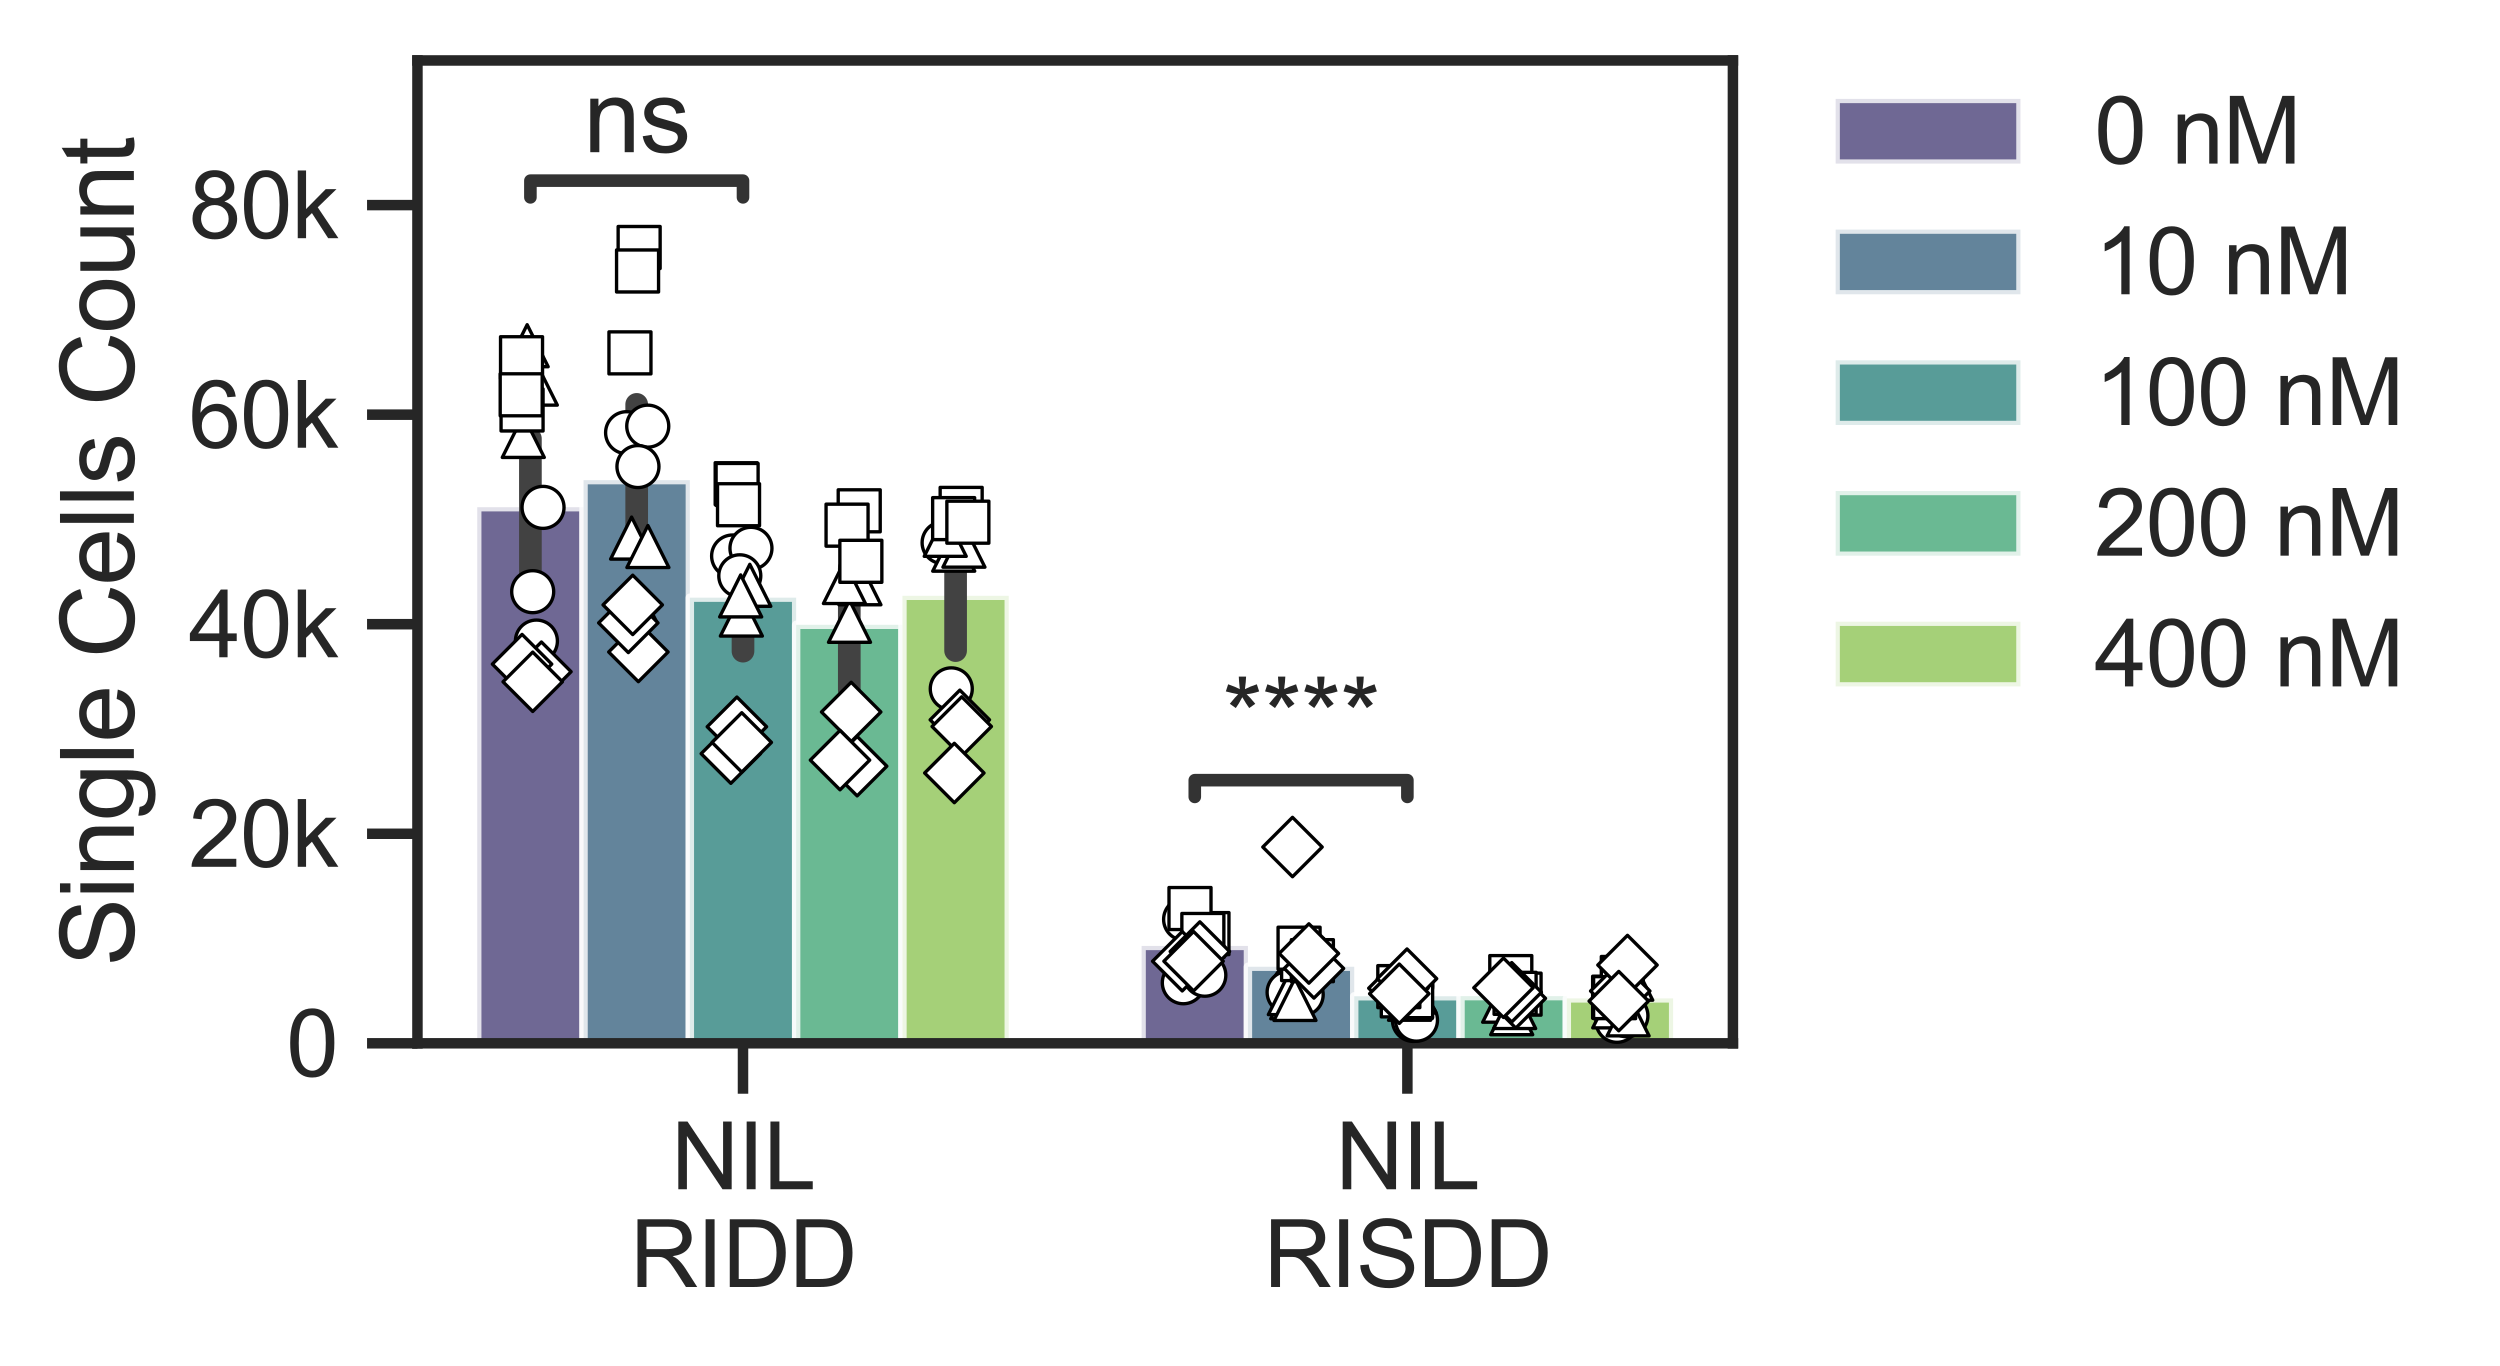 <?xml version="1.0" encoding="utf-8" standalone="no"?>
<!DOCTYPE svg PUBLIC "-//W3C//DTD SVG 1.1//EN"
  "http://www.w3.org/Graphics/SVG/1.1/DTD/svg11.dtd">
<svg xmlns:xlink="http://www.w3.org/1999/xlink" width="297.612pt" height="162.594pt" viewBox="0 0 297.612 162.594" xmlns="http://www.w3.org/2000/svg" version="1.1">
 <defs>
  <style type="text/css">*{stroke-linejoin: round; stroke-linecap: butt}</style>
 </defs>
 <g id="figure_1">
  <g id="patch_1">
   <path d="M 0 162.594 
L 297.612 162.594 
L 297.612 0 
L 0 0 
z
" style="fill: #ffffff"/>
  </g>
  <g id="axes_1">
   <g id="patch_2">
    <path d="M 49.695 124.2 
L 206.295 124.2 
L 206.295 7.2 
L 49.695 7.2 
z
" style="fill: #ffffff"/>
   </g>
   <g id="matplotlib.axis_1">
    <g id="xtick_1">
     <g id="line2d_1">
      <defs>
       <path id="m7cf220172e" d="M 0 0 
L 0 6 
" style="stroke: #262626; stroke-width: 1.25"/>
      </defs>
      <g>
       <use xlink:href="#m7cf220172e" x="88.45" y="124.2" style="fill: #262626; stroke: #262626; stroke-width: 1.25"/>
      </g>
     </g>
     <g id="text_1">
      <!-- NIL -->
      <g style="fill: #262626" transform="translate(79.891 141.574) scale(0.11 -0.11)">
       <defs>
        <path id="ArialMT-4e" d="M 488 0 
L 488 4581 
L 1109 4581 
L 3516 984 
L 3516 4581 
L 4097 4581 
L 4097 0 
L 3475 0 
L 1069 3600 
L 1069 0 
L 488 0 
z
" transform="scale(0.016)"/>
        <path id="ArialMT-49" d="M 597 0 
L 597 4581 
L 1203 4581 
L 1203 0 
L 597 0 
z
" transform="scale(0.016)"/>
        <path id="ArialMT-4c" d="M 469 0 
L 469 4581 
L 1075 4581 
L 1075 541 
L 3331 541 
L 3331 0 
L 469 0 
z
" transform="scale(0.016)"/>
       </defs>
       <use xlink:href="#ArialMT-4e"/>
       <use xlink:href="#ArialMT-49" transform="translate(72.217 0)"/>
       <use xlink:href="#ArialMT-4c" transform="translate(100 0)"/>
      </g>
      <!-- RIDD -->
      <g style="fill: #262626" transform="translate(75.006 153.208) scale(0.11 -0.11)">
       <defs>
        <path id="ArialMT-52" d="M 503 0 
L 503 4581 
L 2534 4581 
Q 3147 4581 3465 4457 
Q 3784 4334 3975 4021 
Q 4166 3709 4166 3331 
Q 4166 2844 3850 2509 
Q 3534 2175 2875 2084 
Q 3116 1969 3241 1856 
Q 3506 1613 3744 1247 
L 4541 0 
L 3778 0 
L 3172 953 
Q 2906 1366 2734 1584 
Q 2563 1803 2427 1890 
Q 2291 1978 2150 2013 
Q 2047 2034 1813 2034 
L 1109 2034 
L 1109 0 
L 503 0 
z
M 1109 2559 
L 2413 2559 
Q 2828 2559 3062 2645 
Q 3297 2731 3419 2920 
Q 3541 3109 3541 3331 
Q 3541 3656 3305 3865 
Q 3069 4075 2559 4075 
L 1109 4075 
L 1109 2559 
z
" transform="scale(0.016)"/>
        <path id="ArialMT-44" d="M 494 0 
L 494 4581 
L 2072 4581 
Q 2606 4581 2888 4516 
Q 3281 4425 3559 4188 
Q 3922 3881 4101 3404 
Q 4281 2928 4281 2316 
Q 4281 1794 4159 1391 
Q 4038 988 3847 723 
Q 3656 459 3429 307 
Q 3203 156 2883 78 
Q 2563 0 2147 0 
L 494 0 
z
M 1100 541 
L 2078 541 
Q 2531 541 2789 625 
Q 3047 709 3200 863 
Q 3416 1078 3536 1442 
Q 3656 1806 3656 2325 
Q 3656 3044 3420 3430 
Q 3184 3816 2847 3947 
Q 2603 4041 2063 4041 
L 1100 4041 
L 1100 541 
z
" transform="scale(0.016)"/>
       </defs>
       <use xlink:href="#ArialMT-52"/>
       <use xlink:href="#ArialMT-49" transform="translate(72.217 0)"/>
       <use xlink:href="#ArialMT-44" transform="translate(100 0)"/>
       <use xlink:href="#ArialMT-44" transform="translate(172.217 0)"/>
      </g>
     </g>
    </g>
    <g id="xtick_2">
     <g id="line2d_2">
      <g>
       <use xlink:href="#m7cf220172e" x="167.541" y="124.2" style="fill: #262626; stroke: #262626; stroke-width: 1.25"/>
      </g>
     </g>
     <g id="text_2">
      <!-- NIL -->
      <g style="fill: #262626" transform="translate(158.982 141.574) scale(0.11 -0.11)">
       <use xlink:href="#ArialMT-4e"/>
       <use xlink:href="#ArialMT-49" transform="translate(72.217 0)"/>
       <use xlink:href="#ArialMT-4c" transform="translate(100 0)"/>
      </g>
      <!-- RISDD -->
      <g style="fill: #262626" transform="translate(150.428 153.208) scale(0.11 -0.11)">
       <defs>
        <path id="ArialMT-53" d="M 288 1472 
L 859 1522 
Q 900 1178 1048 958 
Q 1197 738 1509 602 
Q 1822 466 2213 466 
Q 2559 466 2825 569 
Q 3091 672 3220 851 
Q 3350 1031 3350 1244 
Q 3350 1459 3225 1620 
Q 3100 1781 2813 1891 
Q 2628 1963 1997 2114 
Q 1366 2266 1113 2400 
Q 784 2572 623 2826 
Q 463 3081 463 3397 
Q 463 3744 659 4045 
Q 856 4347 1234 4503 
Q 1613 4659 2075 4659 
Q 2584 4659 2973 4495 
Q 3363 4331 3572 4012 
Q 3781 3694 3797 3291 
L 3216 3247 
Q 3169 3681 2898 3903 
Q 2628 4125 2100 4125 
Q 1550 4125 1298 3923 
Q 1047 3722 1047 3438 
Q 1047 3191 1225 3031 
Q 1400 2872 2139 2705 
Q 2878 2538 3153 2413 
Q 3553 2228 3743 1945 
Q 3934 1663 3934 1294 
Q 3934 928 3725 604 
Q 3516 281 3123 101 
Q 2731 -78 2241 -78 
Q 1619 -78 1198 103 
Q 778 284 539 648 
Q 300 1013 288 1472 
z
" transform="scale(0.016)"/>
       </defs>
       <use xlink:href="#ArialMT-52"/>
       <use xlink:href="#ArialMT-49" transform="translate(72.217 0)"/>
       <use xlink:href="#ArialMT-53" transform="translate(100 0)"/>
       <use xlink:href="#ArialMT-44" transform="translate(166.699 0)"/>
       <use xlink:href="#ArialMT-44" transform="translate(238.916 0)"/>
      </g>
     </g>
    </g>
   </g>
   <g id="matplotlib.axis_2">
    <g id="ytick_1">
     <g id="line2d_3">
      <defs>
       <path id="m37fc7ddf9c" d="M 0 0 
L -6 0 
" style="stroke: #262626; stroke-width: 1.25"/>
      </defs>
      <g>
       <use xlink:href="#m37fc7ddf9c" x="49.695" y="124.2" style="fill: #262626; stroke: #262626; stroke-width: 1.25"/>
      </g>
     </g>
     <g id="text_3">
      <!-- 0 -->
      <g style="fill: #262626" transform="translate(34.078 128.137) scale(0.11 -0.11)">
       <defs>
        <path id="ArialMT-30" d="M 266 2259 
Q 266 3072 433 3567 
Q 600 4063 929 4331 
Q 1259 4600 1759 4600 
Q 2128 4600 2406 4451 
Q 2684 4303 2865 4023 
Q 3047 3744 3150 3342 
Q 3253 2941 3253 2259 
Q 3253 1453 3087 958 
Q 2922 463 2592 192 
Q 2263 -78 1759 -78 
Q 1097 -78 719 397 
Q 266 969 266 2259 
z
M 844 2259 
Q 844 1131 1108 757 
Q 1372 384 1759 384 
Q 2147 384 2411 759 
Q 2675 1134 2675 2259 
Q 2675 3391 2411 3762 
Q 2147 4134 1753 4134 
Q 1366 4134 1134 3806 
Q 844 3388 844 2259 
z
" transform="scale(0.016)"/>
       </defs>
       <use xlink:href="#ArialMT-30"/>
      </g>
     </g>
    </g>
    <g id="ytick_2">
     <g id="line2d_4">
      <g>
       <use xlink:href="#m37fc7ddf9c" x="49.695" y="99.254" style="fill: #262626; stroke: #262626; stroke-width: 1.25"/>
      </g>
     </g>
     <g id="text_4">
      <!-- 20k -->
      <g style="fill: #262626" transform="translate(22.461 103.191) scale(0.11 -0.11)">
       <defs>
        <path id="ArialMT-32" d="M 3222 541 
L 3222 0 
L 194 0 
Q 188 203 259 391 
Q 375 700 629 1000 
Q 884 1300 1366 1694 
Q 2113 2306 2375 2664 
Q 2638 3022 2638 3341 
Q 2638 3675 2398 3904 
Q 2159 4134 1775 4134 
Q 1369 4134 1125 3890 
Q 881 3647 878 3216 
L 300 3275 
Q 359 3922 746 4261 
Q 1134 4600 1788 4600 
Q 2447 4600 2831 4234 
Q 3216 3869 3216 3328 
Q 3216 3053 3103 2787 
Q 2991 2522 2730 2228 
Q 2469 1934 1863 1422 
Q 1356 997 1212 845 
Q 1069 694 975 541 
L 3222 541 
z
" transform="scale(0.016)"/>
        <path id="ArialMT-6b" d="M 425 0 
L 425 4581 
L 988 4581 
L 988 1969 
L 2319 3319 
L 3047 3319 
L 1778 2088 
L 3175 0 
L 2481 0 
L 1384 1697 
L 988 1316 
L 988 0 
L 425 0 
z
" transform="scale(0.016)"/>
       </defs>
       <use xlink:href="#ArialMT-32"/>
       <use xlink:href="#ArialMT-30" transform="translate(55.615 0)"/>
       <use xlink:href="#ArialMT-6b" transform="translate(111.23 0)"/>
      </g>
     </g>
    </g>
    <g id="ytick_3">
     <g id="line2d_5">
      <g>
       <use xlink:href="#m37fc7ddf9c" x="49.695" y="74.309" style="fill: #262626; stroke: #262626; stroke-width: 1.25"/>
      </g>
     </g>
     <g id="text_5">
      <!-- 40k -->
      <g style="fill: #262626" transform="translate(22.461 78.245) scale(0.11 -0.11)">
       <defs>
        <path id="ArialMT-34" d="M 2069 0 
L 2069 1097 
L 81 1097 
L 81 1613 
L 2172 4581 
L 2631 4581 
L 2631 1613 
L 3250 1613 
L 3250 1097 
L 2631 1097 
L 2631 0 
L 2069 0 
z
M 2069 1613 
L 2069 3678 
L 634 1613 
L 2069 1613 
z
" transform="scale(0.016)"/>
       </defs>
       <use xlink:href="#ArialMT-34"/>
       <use xlink:href="#ArialMT-30" transform="translate(55.615 0)"/>
       <use xlink:href="#ArialMT-6b" transform="translate(111.23 0)"/>
      </g>
     </g>
    </g>
    <g id="ytick_4">
     <g id="line2d_6">
      <g>
       <use xlink:href="#m37fc7ddf9c" x="49.695" y="49.363" style="fill: #262626; stroke: #262626; stroke-width: 1.25"/>
      </g>
     </g>
     <g id="text_6">
      <!-- 60k -->
      <g style="fill: #262626" transform="translate(22.461 53.3) scale(0.11 -0.11)">
       <defs>
        <path id="ArialMT-36" d="M 3184 3459 
L 2625 3416 
Q 2550 3747 2413 3897 
Q 2184 4138 1850 4138 
Q 1581 4138 1378 3988 
Q 1113 3794 959 3422 
Q 806 3050 800 2363 
Q 1003 2672 1297 2822 
Q 1591 2972 1913 2972 
Q 2475 2972 2870 2558 
Q 3266 2144 3266 1488 
Q 3266 1056 3080 686 
Q 2894 316 2569 119 
Q 2244 -78 1831 -78 
Q 1128 -78 684 439 
Q 241 956 241 2144 
Q 241 3472 731 4075 
Q 1159 4600 1884 4600 
Q 2425 4600 2770 4297 
Q 3116 3994 3184 3459 
z
M 888 1484 
Q 888 1194 1011 928 
Q 1134 663 1356 523 
Q 1578 384 1822 384 
Q 2178 384 2434 671 
Q 2691 959 2691 1453 
Q 2691 1928 2437 2201 
Q 2184 2475 1800 2475 
Q 1419 2475 1153 2201 
Q 888 1928 888 1484 
z
" transform="scale(0.016)"/>
       </defs>
       <use xlink:href="#ArialMT-36"/>
       <use xlink:href="#ArialMT-30" transform="translate(55.615 0)"/>
       <use xlink:href="#ArialMT-6b" transform="translate(111.23 0)"/>
      </g>
     </g>
    </g>
    <g id="ytick_5">
     <g id="line2d_7">
      <g>
       <use xlink:href="#m37fc7ddf9c" x="49.695" y="24.417" style="fill: #262626; stroke: #262626; stroke-width: 1.25"/>
      </g>
     </g>
     <g id="text_7">
      <!-- 80k -->
      <g style="fill: #262626" transform="translate(22.461 28.354) scale(0.11 -0.11)">
       <defs>
        <path id="ArialMT-38" d="M 1131 2484 
Q 781 2613 612 2850 
Q 444 3088 444 3419 
Q 444 3919 803 4259 
Q 1163 4600 1759 4600 
Q 2359 4600 2725 4251 
Q 3091 3903 3091 3403 
Q 3091 3084 2923 2848 
Q 2756 2613 2416 2484 
Q 2838 2347 3058 2040 
Q 3278 1734 3278 1309 
Q 3278 722 2862 322 
Q 2447 -78 1769 -78 
Q 1091 -78 675 323 
Q 259 725 259 1325 
Q 259 1772 486 2073 
Q 713 2375 1131 2484 
z
M 1019 3438 
Q 1019 3113 1228 2906 
Q 1438 2700 1772 2700 
Q 2097 2700 2305 2904 
Q 2513 3109 2513 3406 
Q 2513 3716 2298 3927 
Q 2084 4138 1766 4138 
Q 1444 4138 1231 3931 
Q 1019 3725 1019 3438 
z
M 838 1322 
Q 838 1081 952 856 
Q 1066 631 1291 507 
Q 1516 384 1775 384 
Q 2178 384 2440 643 
Q 2703 903 2703 1303 
Q 2703 1709 2433 1975 
Q 2163 2241 1756 2241 
Q 1359 2241 1098 1978 
Q 838 1716 838 1322 
z
" transform="scale(0.016)"/>
       </defs>
       <use xlink:href="#ArialMT-38"/>
       <use xlink:href="#ArialMT-30" transform="translate(55.615 0)"/>
       <use xlink:href="#ArialMT-6b" transform="translate(111.23 0)"/>
      </g>
     </g>
    </g>
    <g id="text_8">
     <!-- Single Cells Count -->
     <g style="fill: #262626" transform="translate(15.936 115.058) rotate(-90) scale(0.12 -0.12)">
      <defs>
       <path id="ArialMT-69" d="M 425 3934 
L 425 4581 
L 988 4581 
L 988 3934 
L 425 3934 
z
M 425 0 
L 425 3319 
L 988 3319 
L 988 0 
L 425 0 
z
" transform="scale(0.016)"/>
       <path id="ArialMT-6e" d="M 422 0 
L 422 3319 
L 928 3319 
L 928 2847 
Q 1294 3394 1984 3394 
Q 2284 3394 2536 3286 
Q 2788 3178 2913 3003 
Q 3038 2828 3088 2588 
Q 3119 2431 3119 2041 
L 3119 0 
L 2556 0 
L 2556 2019 
Q 2556 2363 2490 2533 
Q 2425 2703 2258 2804 
Q 2091 2906 1866 2906 
Q 1506 2906 1245 2678 
Q 984 2450 984 1813 
L 984 0 
L 422 0 
z
" transform="scale(0.016)"/>
       <path id="ArialMT-67" d="M 319 -275 
L 866 -356 
Q 900 -609 1056 -725 
Q 1266 -881 1628 -881 
Q 2019 -881 2231 -725 
Q 2444 -569 2519 -288 
Q 2563 -116 2559 434 
Q 2191 0 1641 0 
Q 956 0 581 494 
Q 206 988 206 1678 
Q 206 2153 378 2554 
Q 550 2956 876 3175 
Q 1203 3394 1644 3394 
Q 2231 3394 2613 2919 
L 2613 3319 
L 3131 3319 
L 3131 450 
Q 3131 -325 2973 -648 
Q 2816 -972 2473 -1159 
Q 2131 -1347 1631 -1347 
Q 1038 -1347 672 -1080 
Q 306 -813 319 -275 
z
M 784 1719 
Q 784 1066 1043 766 
Q 1303 466 1694 466 
Q 2081 466 2343 764 
Q 2606 1063 2606 1700 
Q 2606 2309 2336 2618 
Q 2066 2928 1684 2928 
Q 1309 2928 1046 2623 
Q 784 2319 784 1719 
z
" transform="scale(0.016)"/>
       <path id="ArialMT-6c" d="M 409 0 
L 409 4581 
L 972 4581 
L 972 0 
L 409 0 
z
" transform="scale(0.016)"/>
       <path id="ArialMT-65" d="M 2694 1069 
L 3275 997 
Q 3138 488 2766 206 
Q 2394 -75 1816 -75 
Q 1088 -75 661 373 
Q 234 822 234 1631 
Q 234 2469 665 2931 
Q 1097 3394 1784 3394 
Q 2450 3394 2872 2941 
Q 3294 2488 3294 1666 
Q 3294 1616 3291 1516 
L 816 1516 
Q 847 969 1125 678 
Q 1403 388 1819 388 
Q 2128 388 2347 550 
Q 2566 713 2694 1069 
z
M 847 1978 
L 2700 1978 
Q 2663 2397 2488 2606 
Q 2219 2931 1791 2931 
Q 1403 2931 1139 2672 
Q 875 2413 847 1978 
z
" transform="scale(0.016)"/>
       <path id="ArialMT-20" transform="scale(0.016)"/>
       <path id="ArialMT-43" d="M 3763 1606 
L 4369 1453 
Q 4178 706 3683 314 
Q 3188 -78 2472 -78 
Q 1731 -78 1267 223 
Q 803 525 561 1097 
Q 319 1669 319 2325 
Q 319 3041 592 3573 
Q 866 4106 1370 4382 
Q 1875 4659 2481 4659 
Q 3169 4659 3637 4309 
Q 4106 3959 4291 3325 
L 3694 3184 
Q 3534 3684 3231 3912 
Q 2928 4141 2469 4141 
Q 1941 4141 1586 3887 
Q 1231 3634 1087 3207 
Q 944 2781 944 2328 
Q 944 1744 1114 1308 
Q 1284 872 1643 656 
Q 2003 441 2422 441 
Q 2931 441 3284 734 
Q 3638 1028 3763 1606 
z
" transform="scale(0.016)"/>
       <path id="ArialMT-73" d="M 197 991 
L 753 1078 
Q 800 744 1014 566 
Q 1228 388 1613 388 
Q 2000 388 2187 545 
Q 2375 703 2375 916 
Q 2375 1106 2209 1216 
Q 2094 1291 1634 1406 
Q 1016 1563 777 1677 
Q 538 1791 414 1992 
Q 291 2194 291 2438 
Q 291 2659 392 2848 
Q 494 3038 669 3163 
Q 800 3259 1026 3326 
Q 1253 3394 1513 3394 
Q 1903 3394 2198 3281 
Q 2494 3169 2634 2976 
Q 2775 2784 2828 2463 
L 2278 2388 
Q 2241 2644 2061 2787 
Q 1881 2931 1553 2931 
Q 1166 2931 1000 2803 
Q 834 2675 834 2503 
Q 834 2394 903 2306 
Q 972 2216 1119 2156 
Q 1203 2125 1616 2013 
Q 2213 1853 2448 1751 
Q 2684 1650 2818 1456 
Q 2953 1263 2953 975 
Q 2953 694 2789 445 
Q 2625 197 2315 61 
Q 2006 -75 1616 -75 
Q 969 -75 630 194 
Q 291 463 197 991 
z
" transform="scale(0.016)"/>
       <path id="ArialMT-6f" d="M 213 1659 
Q 213 2581 725 3025 
Q 1153 3394 1769 3394 
Q 2453 3394 2887 2945 
Q 3322 2497 3322 1706 
Q 3322 1066 3130 698 
Q 2938 331 2570 128 
Q 2203 -75 1769 -75 
Q 1072 -75 642 372 
Q 213 819 213 1659 
z
M 791 1659 
Q 791 1022 1069 705 
Q 1347 388 1769 388 
Q 2188 388 2466 706 
Q 2744 1025 2744 1678 
Q 2744 2294 2464 2611 
Q 2184 2928 1769 2928 
Q 1347 2928 1069 2612 
Q 791 2297 791 1659 
z
" transform="scale(0.016)"/>
       <path id="ArialMT-75" d="M 2597 0 
L 2597 488 
Q 2209 -75 1544 -75 
Q 1250 -75 995 37 
Q 741 150 617 320 
Q 494 491 444 738 
Q 409 903 409 1263 
L 409 3319 
L 972 3319 
L 972 1478 
Q 972 1038 1006 884 
Q 1059 663 1231 536 
Q 1403 409 1656 409 
Q 1909 409 2131 539 
Q 2353 669 2445 892 
Q 2538 1116 2538 1541 
L 2538 3319 
L 3100 3319 
L 3100 0 
L 2597 0 
z
" transform="scale(0.016)"/>
       <path id="ArialMT-74" d="M 1650 503 
L 1731 6 
Q 1494 -44 1306 -44 
Q 1000 -44 831 53 
Q 663 150 594 308 
Q 525 466 525 972 
L 525 2881 
L 113 2881 
L 113 3319 
L 525 3319 
L 525 4141 
L 1084 4478 
L 1084 3319 
L 1650 3319 
L 1650 2881 
L 1084 2881 
L 1084 941 
Q 1084 700 1114 631 
Q 1144 563 1211 522 
Q 1278 481 1403 481 
Q 1497 481 1650 503 
z
" transform="scale(0.016)"/>
      </defs>
      <use xlink:href="#ArialMT-53"/>
      <use xlink:href="#ArialMT-69" transform="translate(66.699 0)"/>
      <use xlink:href="#ArialMT-6e" transform="translate(88.916 0)"/>
      <use xlink:href="#ArialMT-67" transform="translate(144.531 0)"/>
      <use xlink:href="#ArialMT-6c" transform="translate(200.146 0)"/>
      <use xlink:href="#ArialMT-65" transform="translate(222.363 0)"/>
      <use xlink:href="#ArialMT-20" transform="translate(277.979 0)"/>
      <use xlink:href="#ArialMT-43" transform="translate(305.762 0)"/>
      <use xlink:href="#ArialMT-65" transform="translate(377.979 0)"/>
      <use xlink:href="#ArialMT-6c" transform="translate(433.594 0)"/>
      <use xlink:href="#ArialMT-6c" transform="translate(455.811 0)"/>
      <use xlink:href="#ArialMT-73" transform="translate(478.027 0)"/>
      <use xlink:href="#ArialMT-20" transform="translate(528.027 0)"/>
      <use xlink:href="#ArialMT-43" transform="translate(555.811 0)"/>
      <use xlink:href="#ArialMT-6f" transform="translate(628.027 0)"/>
      <use xlink:href="#ArialMT-75" transform="translate(683.643 0)"/>
      <use xlink:href="#ArialMT-6e" transform="translate(739.258 0)"/>
      <use xlink:href="#ArialMT-74" transform="translate(794.873 0)"/>
     </g>
    </g>
   </g>
   <g id="patch_3">
    <path d="M 56.813 124.2 
L 69.468 124.2 
L 69.468 60.38 
L 56.813 60.38 
z
" clip-path="url(#p0034e4cc07)" style="fill: #4b4279; opacity: 0.8; stroke: #ffffff; stroke-linejoin: miter"/>
   </g>
   <g id="patch_4">
    <path d="M 135.904 124.2 
L 148.559 124.2 
L 148.559 112.611 
L 135.904 112.611 
z
" clip-path="url(#p0034e4cc07)" style="fill: #4b4279; opacity: 0.8; stroke: #ffffff; stroke-linejoin: miter"/>
   </g>
   <g id="patch_5">
    <path d="M 69.468 124.2 
L 82.123 124.2 
L 82.123 57.158 
L 69.468 57.158 
z
" clip-path="url(#p0034e4cc07)" style="fill: #3c6682; opacity: 0.8; stroke: #ffffff; stroke-linejoin: miter"/>
   </g>
   <g id="patch_6">
    <path d="M 148.559 124.2 
L 161.213 124.2 
L 161.213 115.085 
L 148.559 115.085 
z
" clip-path="url(#p0034e4cc07)" style="fill: #3c6682; opacity: 0.8; stroke: #ffffff; stroke-linejoin: miter"/>
   </g>
   <g id="patch_7">
    <path d="M 82.123 124.2 
L 94.777 124.2 
L 94.777 71.15 
L 82.123 71.15 
z
" clip-path="url(#p0034e4cc07)" style="fill: #2f837f; opacity: 0.8; stroke: #ffffff; stroke-linejoin: miter"/>
   </g>
   <g id="patch_8">
    <path d="M 161.213 124.2 
L 173.868 124.2 
L 173.868 118.602 
L 161.213 118.602 
z
" clip-path="url(#p0034e4cc07)" style="fill: #2f837f; opacity: 0.8; stroke: #ffffff; stroke-linejoin: miter"/>
   </g>
   <g id="patch_9">
    <path d="M 94.777 124.2 
L 107.432 124.2 
L 107.432 74.379 
L 94.777 74.379 
z
" clip-path="url(#p0034e4cc07)" style="fill: #45a778; opacity: 0.8; stroke: #ffffff; stroke-linejoin: miter"/>
   </g>
   <g id="patch_10">
    <path d="M 173.868 124.2 
L 186.523 124.2 
L 186.523 118.581 
L 173.868 118.581 
z
" clip-path="url(#p0034e4cc07)" style="fill: #45a778; opacity: 0.8; stroke: #ffffff; stroke-linejoin: miter"/>
   </g>
   <g id="patch_11">
    <path d="M 107.432 124.2 
L 120.086 124.2 
L 120.086 70.928 
L 107.432 70.928 
z
" clip-path="url(#p0034e4cc07)" style="fill: #8fc456; opacity: 0.8; stroke: #ffffff; stroke-linejoin: miter"/>
   </g>
   <g id="patch_12">
    <path d="M 186.523 124.2 
L 199.177 124.2 
L 199.177 118.858 
L 186.523 118.858 
z
" clip-path="url(#p0034e4cc07)" style="fill: #8fc456; opacity: 0.8; stroke: #ffffff; stroke-linejoin: miter"/>
   </g>
   <g id="line2d_8">
    <path d="M 63.141 68.869 
L 63.141 52.222 
" clip-path="url(#p0034e4cc07)" style="fill: none; stroke: #424242; stroke-width: 2.7; stroke-linecap: round"/>
   </g>
   <g id="line2d_9">
    <path d="M 142.232 113.973 
L 142.232 111.254 
" clip-path="url(#p0034e4cc07)" style="fill: none; stroke: #424242; stroke-width: 2.7; stroke-linecap: round"/>
   </g>
   <g id="line2d_10">
    <path d="M 75.795 65.574 
L 75.795 48.139 
" clip-path="url(#p0034e4cc07)" style="fill: none; stroke: #424242; stroke-width: 2.7; stroke-linecap: round"/>
   </g>
   <g id="line2d_11">
    <path d="M 154.886 117.294 
L 154.886 112.184 
" clip-path="url(#p0034e4cc07)" style="fill: none; stroke: #424242; stroke-width: 2.7; stroke-linecap: round"/>
   </g>
   <g id="line2d_12">
    <path d="M 88.45 77.518 
L 88.45 65.607 
" clip-path="url(#p0034e4cc07)" style="fill: none; stroke: #424242; stroke-width: 2.7; stroke-linecap: round"/>
   </g>
   <g id="line2d_13">
    <path d="M 167.541 119.496 
L 167.541 117.852 
" clip-path="url(#p0034e4cc07)" style="fill: none; stroke: #424242; stroke-width: 2.7; stroke-linecap: round"/>
   </g>
   <g id="line2d_14">
    <path d="M 101.104 82.141 
L 101.104 67.645 
" clip-path="url(#p0034e4cc07)" style="fill: none; stroke: #424242; stroke-width: 2.7; stroke-linecap: round"/>
   </g>
   <g id="line2d_15">
    <path d="M 180.195 119.385 
L 180.195 117.818 
" clip-path="url(#p0034e4cc07)" style="fill: none; stroke: #424242; stroke-width: 2.7; stroke-linecap: round"/>
   </g>
   <g id="line2d_16">
    <path d="M 113.759 77.452 
L 113.759 64.926 
" clip-path="url(#p0034e4cc07)" style="fill: none; stroke: #424242; stroke-width: 2.7; stroke-linecap: round"/>
   </g>
   <g id="line2d_17">
    <path d="M 192.85 120.008 
L 192.85 117.63 
" clip-path="url(#p0034e4cc07)" style="fill: none; stroke: #424242; stroke-width: 2.7; stroke-linecap: round"/>
   </g>
   <g id="line2d_18">
    <path d="M 63.141 23.495 
L 63.141 21.506 
L 88.45 21.506 
L 88.45 23.495 
" clip-path="url(#p0034e4cc07)" style="fill: none; stroke: #333333; stroke-width: 1.5; stroke-linecap: round"/>
   </g>
   <g id="line2d_19">
    <path d="M 142.232 94.868 
L 142.232 92.878 
L 167.541 92.878 
L 167.541 94.868 
" clip-path="url(#p0034e4cc07)" style="fill: none; stroke: #333333; stroke-width: 1.5; stroke-linecap: round"/>
   </g>
   <g id="patch_13">
    <path d="M 49.695 124.2 
L 49.695 7.2 
" style="fill: none; stroke: #262626; stroke-width: 1.25; stroke-linejoin: miter; stroke-linecap: square"/>
   </g>
   <g id="patch_14">
    <path d="M 206.295 124.2 
L 206.295 7.2 
" style="fill: none; stroke: #262626; stroke-width: 1.25; stroke-linejoin: miter; stroke-linecap: square"/>
   </g>
   <g id="patch_15">
    <path d="M 49.695 124.2 
L 206.295 124.2 
" style="fill: none; stroke: #262626; stroke-width: 1.25; stroke-linejoin: miter; stroke-linecap: square"/>
   </g>
   <g id="patch_16">
    <path d="M 49.695 7.2 
L 206.295 7.2 
" style="fill: none; stroke: #262626; stroke-width: 1.25; stroke-linejoin: miter; stroke-linecap: square"/>
   </g>
   <g id="PathCollection_1">
    <defs>
     <path id="C0_0_b75e5ace18" d="M 0 2.5 
C 0.663 2.5 1.299 2.237 1.768 1.768 
C 2.237 1.299 2.5 0.663 2.5 -0 
C 2.5 -0.663 2.237 -1.299 1.768 -1.768 
C 1.299 -2.237 0.663 -2.5 0 -2.5 
C -0.663 -2.5 -1.299 -2.237 -1.768 -1.768 
C -2.237 -1.299 -2.5 -0.663 -2.5 0 
C -2.5 0.663 -2.237 1.299 -1.768 1.768 
C -1.299 2.237 -0.663 2.5 0 2.5 
z
"/>
    </defs>
    <g clip-path="url(#p0034e4cc07)">
     <use xlink:href="#C0_0_b75e5ace18" x="63.857" y="76.316" style="fill: #ffffff; stroke: #000000; stroke-width: 0.4"/>
    </g>
    <g clip-path="url(#p0034e4cc07)">
     <use xlink:href="#C0_0_b75e5ace18" x="64.645" y="60.401" style="fill: #ffffff; stroke: #000000; stroke-width: 0.4"/>
    </g>
    <g clip-path="url(#p0034e4cc07)">
     <use xlink:href="#C0_0_b75e5ace18" x="63.414" y="70.438" style="fill: #ffffff; stroke: #000000; stroke-width: 0.4"/>
    </g>
   </g>
   <g id="PathCollection_2">
    <defs>
     <path id="C1_0_d98a97ddda" d="M 0 2.5 
C 0.663 2.5 1.299 2.237 1.768 1.768 
C 2.237 1.299 2.5 0.663 2.5 -0 
C 2.5 -0.663 2.237 -1.299 1.768 -1.768 
C 1.299 -2.237 0.663 -2.5 0 -2.5 
C -0.663 -2.5 -1.299 -2.237 -1.768 -1.768 
C -2.237 -1.299 -2.5 -0.663 -2.5 0 
C -2.5 0.663 -2.237 1.299 -1.768 1.768 
C -1.299 2.237 -0.663 2.5 0 2.5 
z
"/>
    </defs>
    <g clip-path="url(#p0034e4cc07)">
     <use xlink:href="#C1_0_d98a97ddda" x="74.593" y="51.51" style="fill: #ffffff; stroke: #000000; stroke-width: 0.4"/>
    </g>
    <g clip-path="url(#p0034e4cc07)">
     <use xlink:href="#C1_0_d98a97ddda" x="77.111" y="50.731" style="fill: #ffffff; stroke: #000000; stroke-width: 0.4"/>
    </g>
    <g clip-path="url(#p0034e4cc07)">
     <use xlink:href="#C1_0_d98a97ddda" x="75.945" y="55.541" style="fill: #ffffff; stroke: #000000; stroke-width: 0.4"/>
    </g>
   </g>
   <g id="PathCollection_3">
    <defs>
     <path id="C2_0_26e975a220" d="M 0 2.5 
C 0.663 2.5 1.299 2.237 1.768 1.768 
C 2.237 1.299 2.5 0.663 2.5 -0 
C 2.5 -0.663 2.237 -1.299 1.768 -1.768 
C 1.299 -2.237 0.663 -2.5 0 -2.5 
C -0.663 -2.5 -1.299 -2.237 -1.768 -1.768 
C -2.237 -1.299 -2.5 -0.663 -2.5 0 
C -2.5 0.663 -2.237 1.299 -1.768 1.768 
C -1.299 2.237 -0.663 2.5 0 2.5 
z
"/>
    </defs>
    <g clip-path="url(#p0034e4cc07)">
     <use xlink:href="#C2_0_26e975a220" x="87.214" y="66.189" style="fill: #ffffff; stroke: #000000; stroke-width: 0.4"/>
    </g>
    <g clip-path="url(#p0034e4cc07)">
     <use xlink:href="#C2_0_26e975a220" x="89.397" y="65.273" style="fill: #ffffff; stroke: #000000; stroke-width: 0.4"/>
    </g>
    <g clip-path="url(#p0034e4cc07)">
     <use xlink:href="#C2_0_26e975a220" x="88.068" y="68.546" style="fill: #ffffff; stroke: #000000; stroke-width: 0.4"/>
    </g>
   </g>
   <g id="PathCollection_4">
    <path d="M 0 165.094 
C 0.663 165.094 1.299 164.831 1.768 164.362 
C 2.237 163.893 2.5 163.257 2.5 162.594 
C 2.5 161.931 2.237 161.295 1.768 160.827 
C 1.299 160.358 0.663 160.094 0 160.094 
C -0.663 160.094 -1.299 160.358 -1.768 160.827 
C -2.237 161.295 -2.5 161.931 -2.5 162.594 
C -2.5 163.257 -2.237 163.893 -1.768 164.362 
C -1.299 164.831 -0.663 165.094 0 165.094 
" clip-path="url(#p0034e4cc07)" style="fill: none; stroke: #000000; stroke-width: 0.4"/>
   </g>
   <g id="PathCollection_5">
    <defs>
     <path id="C3_0_cfad1aadf0" d="M 0 2.5 
C 0.663 2.5 1.299 2.237 1.768 1.768 
C 2.237 1.299 2.5 0.663 2.5 -0 
C 2.5 -0.663 2.237 -1.299 1.768 -1.768 
C 1.299 -2.237 0.663 -2.5 0 -2.5 
C -0.663 -2.5 -1.299 -2.237 -1.768 -1.768 
C -2.237 -1.299 -2.5 -0.663 -2.5 0 
C -2.5 0.663 -2.237 1.299 -1.768 1.768 
C -1.299 2.237 -0.663 2.5 0 2.5 
z
"/>
    </defs>
    <g clip-path="url(#p0034e4cc07)">
     <use xlink:href="#C3_0_cfad1aadf0" x="113.244" y="82.006" style="fill: #ffffff; stroke: #000000; stroke-width: 0.4"/>
    </g>
    <g clip-path="url(#p0034e4cc07)">
     <use xlink:href="#C3_0_cfad1aadf0" x="114.477" y="61.665" style="fill: #ffffff; stroke: #000000; stroke-width: 0.4"/>
    </g>
    <g clip-path="url(#p0034e4cc07)">
     <use xlink:href="#C3_0_cfad1aadf0" x="112.273" y="64.606" style="fill: #ffffff; stroke: #000000; stroke-width: 0.4"/>
    </g>
   </g>
   <g id="PathCollection_6">
    <defs>
     <path id="C4_0_20b3a0bf37" d="M 0 2.5 
C 0.663 2.5 1.299 2.237 1.768 1.768 
C 2.237 1.299 2.5 0.663 2.5 -0 
C 2.5 -0.663 2.237 -1.299 1.768 -1.768 
C 1.299 -2.237 0.663 -2.5 0 -2.5 
C -0.663 -2.5 -1.299 -2.237 -1.768 -1.768 
C -2.237 -1.299 -2.5 -0.663 -2.5 0 
C -2.5 0.663 -2.237 1.299 -1.768 1.768 
C -1.299 2.237 -0.663 2.5 0 2.5 
z
"/>
    </defs>
    <g clip-path="url(#p0034e4cc07)">
     <use xlink:href="#C4_0_20b3a0bf37" x="140.868" y="116.993" style="fill: #ffffff; stroke: #000000; stroke-width: 0.4"/>
    </g>
    <g clip-path="url(#p0034e4cc07)">
     <use xlink:href="#C4_0_20b3a0bf37" x="141.022" y="109.447" style="fill: #ffffff; stroke: #000000; stroke-width: 0.4"/>
    </g>
    <g clip-path="url(#p0034e4cc07)">
     <use xlink:href="#C4_0_20b3a0bf37" x="143.428" y="116.095" style="fill: #ffffff; stroke: #000000; stroke-width: 0.4"/>
    </g>
   </g>
   <g id="PathCollection_7">
    <defs>
     <path id="C5_0_cb848ba1f1" d="M 0 2.5 
C 0.663 2.5 1.299 2.237 1.768 1.768 
C 2.237 1.299 2.5 0.663 2.5 -0 
C 2.5 -0.663 2.237 -1.299 1.768 -1.768 
C 1.299 -2.237 0.663 -2.5 0 -2.5 
C -0.663 -2.5 -1.299 -2.237 -1.768 -1.768 
C -2.237 -1.299 -2.5 -0.663 -2.5 0 
C -2.5 0.663 -2.237 1.299 -1.768 1.768 
C -1.299 2.237 -0.663 2.5 0 2.5 
z
"/>
    </defs>
    <g clip-path="url(#p0034e4cc07)">
     <use xlink:href="#C5_0_cb848ba1f1" x="154.043" y="117.332" style="fill: #ffffff; stroke: #000000; stroke-width: 0.4"/>
    </g>
    <g clip-path="url(#p0034e4cc07)">
     <use xlink:href="#C5_0_cb848ba1f1" x="153.343" y="118.132" style="fill: #ffffff; stroke: #000000; stroke-width: 0.4"/>
    </g>
    <g clip-path="url(#p0034e4cc07)">
     <use xlink:href="#C5_0_cb848ba1f1" x="155.019" y="118.409" style="fill: #ffffff; stroke: #000000; stroke-width: 0.4"/>
    </g>
   </g>
   <g id="PathCollection_8">
    <defs>
     <path id="C6_0_ee5e913bd6" d="M 0 2.5 
C 0.663 2.5 1.299 2.237 1.768 1.768 
C 2.237 1.299 2.5 0.663 2.5 -0 
C 2.5 -0.663 2.237 -1.299 1.768 -1.768 
C 1.299 -2.237 0.663 -2.5 0 -2.5 
C -0.663 -2.5 -1.299 -2.237 -1.768 -1.768 
C -2.237 -1.299 -2.5 -0.663 -2.5 0 
C -2.5 0.663 -2.237 1.299 -1.768 1.768 
C -1.299 2.237 -0.663 2.5 0 2.5 
z
"/>
    </defs>
    <g clip-path="url(#p0034e4cc07)">
     <use xlink:href="#C6_0_ee5e913bd6" x="168.265" y="121.477" style="fill: #ffffff; stroke: #000000; stroke-width: 0.4"/>
    </g>
    <g clip-path="url(#p0034e4cc07)">
     <use xlink:href="#C6_0_ee5e913bd6" x="168.052" y="117.382" style="fill: #ffffff; stroke: #000000; stroke-width: 0.4"/>
    </g>
    <g clip-path="url(#p0034e4cc07)">
     <use xlink:href="#C6_0_ee5e913bd6" x="168.625" y="121.444" style="fill: #ffffff; stroke: #000000; stroke-width: 0.4"/>
    </g>
   </g>
   <g id="PathCollection_9">
    <path d="M 0 165.094 
C 0.663 165.094 1.299 164.831 1.768 164.362 
C 2.237 163.893 2.5 163.257 2.5 162.594 
C 2.5 161.931 2.237 161.295 1.768 160.827 
C 1.299 160.358 0.663 160.094 0 160.094 
C -0.663 160.094 -1.299 160.358 -1.768 160.827 
C -2.237 161.295 -2.5 161.931 -2.5 162.594 
C -2.5 163.257 -2.237 163.893 -1.768 164.362 
C -1.299 164.831 -0.663 165.094 0 165.094 
" clip-path="url(#p0034e4cc07)" style="fill: none; stroke: #000000; stroke-width: 0.4"/>
   </g>
   <g id="PathCollection_10">
    <defs>
     <path id="C7_0_8be1ef659f" d="M 0 2.5 
C 0.663 2.5 1.299 2.237 1.768 1.768 
C 2.237 1.299 2.5 0.663 2.5 -0 
C 2.5 -0.663 2.237 -1.299 1.768 -1.768 
C 1.299 -2.237 0.663 -2.5 0 -2.5 
C -0.663 -2.5 -1.299 -2.237 -1.768 -1.768 
C -2.237 -1.299 -2.5 -0.663 -2.5 0 
C -2.5 0.663 -2.237 1.299 -1.768 1.768 
C -1.299 2.237 -0.663 2.5 0 2.5 
z
"/>
    </defs>
    <g clip-path="url(#p0034e4cc07)">
     <use xlink:href="#C7_0_8be1ef659f" x="192.915" y="120.664" style="fill: #ffffff; stroke: #000000; stroke-width: 0.4"/>
    </g>
    <g clip-path="url(#p0034e4cc07)">
     <use xlink:href="#C7_0_8be1ef659f" x="192.492" y="121.583" style="fill: #ffffff; stroke: #000000; stroke-width: 0.4"/>
    </g>
    <g clip-path="url(#p0034e4cc07)">
     <use xlink:href="#C7_0_8be1ef659f" x="193.676" y="120.922" style="fill: #ffffff; stroke: #000000; stroke-width: 0.4"/>
    </g>
   </g>
   <g id="PathCollection_11">
    <path d="M 62.295 49.455 
L 59.795 54.455 
L 64.795 54.455 
z
" clip-path="url(#p0034e4cc07)" style="fill: #ffffff; stroke: #000000; stroke-width: 0.4"/>
    <path d="M 63.845 43.227 
L 61.345 48.227 
L 66.345 48.227 
z
" clip-path="url(#p0034e4cc07)" style="fill: #ffffff; stroke: #000000; stroke-width: 0.4"/>
    <path d="M 62.755 38.655 
L 60.255 43.655 
L 65.255 43.655 
z
" clip-path="url(#p0034e4cc07)" style="fill: #ffffff; stroke: #000000; stroke-width: 0.4"/>
   </g>
   <g id="PathCollection_12">
    <path d="M 75.189 61.557 
L 72.689 66.557 
L 77.689 66.557 
z
" clip-path="url(#p0034e4cc07)" style="fill: #ffffff; stroke: #000000; stroke-width: 0.4"/>
    <path d="M 75.643 68.991 
L 73.143 73.991 
L 78.143 73.991 
z
" clip-path="url(#p0034e4cc07)" style="fill: #ffffff; stroke: #000000; stroke-width: 0.4"/>
    <path d="M 77.13 62.561 
L 74.63 67.561 
L 79.63 67.561 
z
" clip-path="url(#p0034e4cc07)" style="fill: #ffffff; stroke: #000000; stroke-width: 0.4"/>
   </g>
   <g id="PathCollection_13">
    <path d="M 89.261 67.178 
L 86.761 72.178 
L 91.761 72.178 
z
" clip-path="url(#p0034e4cc07)" style="fill: #ffffff; stroke: #000000; stroke-width: 0.4"/>
    <path d="M 88.257 70.72 
L 85.757 75.72 
L 90.757 75.72 
z
" clip-path="url(#p0034e4cc07)" style="fill: #ffffff; stroke: #000000; stroke-width: 0.4"/>
    <path d="M 88.173 68.44 
L 85.673 73.44 
L 90.673 73.44 
z
" clip-path="url(#p0034e4cc07)" style="fill: #ffffff; stroke: #000000; stroke-width: 0.4"/>
   </g>
   <g id="PathCollection_14">
    <path d="M 102.369 66.995 
L 99.869 71.995 
L 104.869 71.995 
z
" clip-path="url(#p0034e4cc07)" style="fill: #ffffff; stroke: #000000; stroke-width: 0.4"/>
    <path d="M 101.128 71.464 
L 98.628 76.464 
L 103.628 76.464 
z
" clip-path="url(#p0034e4cc07)" style="fill: #ffffff; stroke: #000000; stroke-width: 0.4"/>
    <path d="M 100.525 66.846 
L 98.025 71.846 
L 103.025 71.846 
z
" clip-path="url(#p0034e4cc07)" style="fill: #ffffff; stroke: #000000; stroke-width: 0.4"/>
   </g>
   <g id="PathCollection_15">
    <path d="M 113.535 62.994 
L 111.035 67.994 
L 116.035 67.994 
z
" clip-path="url(#p0034e4cc07)" style="fill: #ffffff; stroke: #000000; stroke-width: 0.4"/>
    <path d="M 114.751 62.518 
L 112.251 67.518 
L 117.251 67.518 
z
" clip-path="url(#p0034e4cc07)" style="fill: #ffffff; stroke: #000000; stroke-width: 0.4"/>
    <path d="M 112.525 61.228 
L 110.025 66.228 
L 115.025 66.228 
z
" clip-path="url(#p0034e4cc07)" style="fill: #ffffff; stroke: #000000; stroke-width: 0.4"/>
   </g>
   <g id="PathCollection_16">
    <path d="M 141.741 109.601 
L 139.241 114.601 
L 144.241 114.601 
z
" clip-path="url(#p0034e4cc07)" style="fill: #ffffff; stroke: #000000; stroke-width: 0.4"/>
    <path d="M 142.178 110.055 
L 139.678 115.055 
L 144.678 115.055 
z
" clip-path="url(#p0034e4cc07)" style="fill: #ffffff; stroke: #000000; stroke-width: 0.4"/>
    <path d="M 143.22 108.968 
L 140.72 113.968 
L 145.72 113.968 
z
" clip-path="url(#p0034e4cc07)" style="fill: #ffffff; stroke: #000000; stroke-width: 0.4"/>
   </g>
   <g id="PathCollection_17">
    <path d="M 153.776 116.281 
L 151.276 121.281 
L 156.276 121.281 
z
" clip-path="url(#p0034e4cc07)" style="fill: #ffffff; stroke: #000000; stroke-width: 0.4"/>
    <path d="M 153.49 115.784 
L 150.99 120.784 
L 155.99 120.784 
z
" clip-path="url(#p0034e4cc07)" style="fill: #ffffff; stroke: #000000; stroke-width: 0.4"/>
    <path d="M 154.158 116.479 
L 151.658 121.479 
L 156.658 121.479 
z
" clip-path="url(#p0034e4cc07)" style="fill: #ffffff; stroke: #000000; stroke-width: 0.4"/>
   </g>
   <g id="PathCollection_18">
    <path d="M 168.455 115.596 
L 165.955 120.596 
L 170.955 120.596 
z
" clip-path="url(#p0034e4cc07)" style="fill: #ffffff; stroke: #000000; stroke-width: 0.4"/>
    <path d="M 167.985 116.266 
L 165.485 121.266 
L 170.485 121.266 
z
" clip-path="url(#p0034e4cc07)" style="fill: #ffffff; stroke: #000000; stroke-width: 0.4"/>
    <path d="M 167.799 116.458 
L 165.299 121.458 
L 170.299 121.458 
z
" clip-path="url(#p0034e4cc07)" style="fill: #ffffff; stroke: #000000; stroke-width: 0.4"/>
   </g>
   <g id="PathCollection_19">
    <path d="M 179.96 118.175 
L 177.46 123.175 
L 182.46 123.175 
z
" clip-path="url(#p0034e4cc07)" style="fill: #ffffff; stroke: #000000; stroke-width: 0.4"/>
    <path d="M 179.004 116.69 
L 176.504 121.69 
L 181.504 121.69 
z
" clip-path="url(#p0034e4cc07)" style="fill: #ffffff; stroke: #000000; stroke-width: 0.4"/>
    <path d="M 180.308 117.442 
L 177.808 122.442 
L 182.808 122.442 
z
" clip-path="url(#p0034e4cc07)" style="fill: #ffffff; stroke: #000000; stroke-width: 0.4"/>
   </g>
   <g id="PathCollection_20">
    <path d="M 194.251 114.069 
L 191.751 119.069 
L 196.751 119.069 
z
" clip-path="url(#p0034e4cc07)" style="fill: #ffffff; stroke: #000000; stroke-width: 0.4"/>
    <path d="M 192.108 117.362 
L 189.608 122.362 
L 194.608 122.362 
z
" clip-path="url(#p0034e4cc07)" style="fill: #ffffff; stroke: #000000; stroke-width: 0.4"/>
    <path d="M 193.816 118.316 
L 191.316 123.316 
L 196.316 123.316 
z
" clip-path="url(#p0034e4cc07)" style="fill: #ffffff; stroke: #000000; stroke-width: 0.4"/>
   </g>
   <g id="PathCollection_21">
    <path d="M 59.586 45.087 
L 64.586 45.087 
L 64.586 40.087 
L 59.586 40.087 
z
" clip-path="url(#p0034e4cc07)" style="fill: #ffffff; stroke: #000000; stroke-width: 0.4"/>
    <path d="M 59.649 51.305 
L 64.649 51.305 
L 64.649 46.305 
L 59.649 46.305 
z
" clip-path="url(#p0034e4cc07)" style="fill: #ffffff; stroke: #000000; stroke-width: 0.4"/>
    <path d="M 59.546 49.497 
L 64.546 49.497 
L 64.546 44.497 
L 59.546 44.497 
z
" clip-path="url(#p0034e4cc07)" style="fill: #ffffff; stroke: #000000; stroke-width: 0.4"/>
   </g>
   <g id="PathCollection_22">
    <path d="M 73.586 31.964 
L 78.586 31.964 
L 78.586 26.964 
L 73.586 26.964 
z
" clip-path="url(#p0034e4cc07)" style="fill: #ffffff; stroke: #000000; stroke-width: 0.4"/>
    <path d="M 73.398 34.757 
L 78.398 34.757 
L 78.398 29.757 
L 73.398 29.757 
z
" clip-path="url(#p0034e4cc07)" style="fill: #ffffff; stroke: #000000; stroke-width: 0.4"/>
    <path d="M 72.493 44.509 
L 77.493 44.509 
L 77.493 39.509 
L 72.493 39.509 
z
" clip-path="url(#p0034e4cc07)" style="fill: #ffffff; stroke: #000000; stroke-width: 0.4"/>
   </g>
   <g id="PathCollection_23">
    <path d="M 85.14 60.084 
L 90.14 60.084 
L 90.14 55.084 
L 85.14 55.084 
z
" clip-path="url(#p0034e4cc07)" style="fill: #ffffff; stroke: #000000; stroke-width: 0.4"/>
    <path d="M 85.248 60.171 
L 90.248 60.171 
L 90.248 55.171 
L 85.248 55.171 
z
" clip-path="url(#p0034e4cc07)" style="fill: #ffffff; stroke: #000000; stroke-width: 0.4"/>
    <path d="M 85.418 62.586 
L 90.418 62.586 
L 90.418 57.586 
L 85.418 57.586 
z
" clip-path="url(#p0034e4cc07)" style="fill: #ffffff; stroke: #000000; stroke-width: 0.4"/>
   </g>
   <g id="PathCollection_24">
    <path d="M 99.785 63.309 
L 104.785 63.309 
L 104.785 58.309 
L 99.785 58.309 
z
" clip-path="url(#p0034e4cc07)" style="fill: #ffffff; stroke: #000000; stroke-width: 0.4"/>
    <path d="M 98.338 65.019 
L 103.338 65.019 
L 103.338 60.019 
L 98.338 60.019 
z
" clip-path="url(#p0034e4cc07)" style="fill: #ffffff; stroke: #000000; stroke-width: 0.4"/>
    <path d="M 99.98 69.32 
L 104.98 69.32 
L 104.98 64.32 
L 99.98 64.32 
z
" clip-path="url(#p0034e4cc07)" style="fill: #ffffff; stroke: #000000; stroke-width: 0.4"/>
   </g>
   <g id="PathCollection_25">
    <path d="M 111.921 63.021 
L 116.921 63.021 
L 116.921 58.021 
L 111.921 58.021 
z
" clip-path="url(#p0034e4cc07)" style="fill: #ffffff; stroke: #000000; stroke-width: 0.4"/>
    <path d="M 111.026 64.242 
L 116.026 64.242 
L 116.026 59.242 
L 111.026 59.242 
z
" clip-path="url(#p0034e4cc07)" style="fill: #ffffff; stroke: #000000; stroke-width: 0.4"/>
    <path d="M 112.718 64.663 
L 117.718 64.663 
L 117.718 59.663 
L 112.718 59.663 
z
" clip-path="url(#p0034e4cc07)" style="fill: #ffffff; stroke: #000000; stroke-width: 0.4"/>
   </g>
   <g id="PathCollection_26">
    <path d="M 141.301 113.642 
L 146.301 113.642 
L 146.301 108.642 
L 141.301 108.642 
z
" clip-path="url(#p0034e4cc07)" style="fill: #ffffff; stroke: #000000; stroke-width: 0.4"/>
    <path d="M 139.164 110.654 
L 144.164 110.654 
L 144.164 105.654 
L 139.164 105.654 
z
" clip-path="url(#p0034e4cc07)" style="fill: #ffffff; stroke: #000000; stroke-width: 0.4"/>
    <path d="M 140.694 113.744 
L 145.694 113.744 
L 145.694 108.744 
L 140.694 108.744 
z
" clip-path="url(#p0034e4cc07)" style="fill: #ffffff; stroke: #000000; stroke-width: 0.4"/>
   </g>
   <g id="PathCollection_27">
    <path d="M 152.569 116.734 
L 157.569 116.734 
L 157.569 111.734 
L 152.569 111.734 
z
" clip-path="url(#p0034e4cc07)" style="fill: #ffffff; stroke: #000000; stroke-width: 0.4"/>
    <path d="M 152.147 115.38 
L 157.147 115.38 
L 157.147 110.38 
L 152.147 110.38 
z
" clip-path="url(#p0034e4cc07)" style="fill: #ffffff; stroke: #000000; stroke-width: 0.4"/>
    <path d="M 153.732 116.863 
L 158.732 116.863 
L 158.732 111.863 
L 153.732 111.863 
z
" clip-path="url(#p0034e4cc07)" style="fill: #ffffff; stroke: #000000; stroke-width: 0.4"/>
   </g>
   <g id="PathCollection_28">
    <path d="M 164.438 121.055 
L 169.438 121.055 
L 169.438 116.055 
L 164.438 116.055 
z
" clip-path="url(#p0034e4cc07)" style="fill: #ffffff; stroke: #000000; stroke-width: 0.4"/>
    <path d="M 165.547 121.153 
L 170.547 121.153 
L 170.547 116.153 
L 165.547 116.153 
z
" clip-path="url(#p0034e4cc07)" style="fill: #ffffff; stroke: #000000; stroke-width: 0.4"/>
    <path d="M 164.022 119.955 
L 169.022 119.955 
L 169.022 114.955 
L 164.022 114.955 
z
" clip-path="url(#p0034e4cc07)" style="fill: #ffffff; stroke: #000000; stroke-width: 0.4"/>
   </g>
   <g id="PathCollection_29">
    <path d="M 178.455 120.847 
L 183.455 120.847 
L 183.455 115.847 
L 178.455 115.847 
z
" clip-path="url(#p0034e4cc07)" style="fill: #ffffff; stroke: #000000; stroke-width: 0.4"/>
    <path d="M 177.352 118.759 
L 182.352 118.759 
L 182.352 113.759 
L 177.352 113.759 
z
" clip-path="url(#p0034e4cc07)" style="fill: #ffffff; stroke: #000000; stroke-width: 0.4"/>
    <path d="M 177.864 120.75 
L 182.864 120.75 
L 182.864 115.75 
L 177.864 115.75 
z
" clip-path="url(#p0034e4cc07)" style="fill: #ffffff; stroke: #000000; stroke-width: 0.4"/>
   </g>
   <g id="PathCollection_30">
    <path d="M 189.595 121.216 
L 194.595 121.216 
L 194.595 116.216 
L 189.595 116.216 
z
" clip-path="url(#p0034e4cc07)" style="fill: #ffffff; stroke: #000000; stroke-width: 0.4"/>
    <path d="M 190.629 118.866 
L 195.629 118.866 
L 195.629 113.866 
L 190.629 113.866 
z
" clip-path="url(#p0034e4cc07)" style="fill: #ffffff; stroke: #000000; stroke-width: 0.4"/>
    <path d="M 189.712 121.264 
L 194.712 121.264 
L 194.712 116.264 
L 189.712 116.264 
z
" clip-path="url(#p0034e4cc07)" style="fill: #ffffff; stroke: #000000; stroke-width: 0.4"/>
   </g>
   <g id="PathCollection_31">
    <path d="M 64.453 83.498 
L 67.988 79.963 
L 64.453 76.427 
L 60.917 79.963 
z
" clip-path="url(#p0034e4cc07)" style="fill: #ffffff; stroke: #000000; stroke-width: 0.4"/>
    <path d="M 62.148 82.594 
L 65.684 79.058 
L 62.148 75.523 
L 58.613 79.058 
z
" clip-path="url(#p0034e4cc07)" style="fill: #ffffff; stroke: #000000; stroke-width: 0.4"/>
    <path d="M 63.418 84.699 
L 66.953 81.164 
L 63.418 77.628 
L 59.882 81.164 
z
" clip-path="url(#p0034e4cc07)" style="fill: #ffffff; stroke: #000000; stroke-width: 0.4"/>
   </g>
   <g id="PathCollection_32">
    <path d="M 75.995 81.152 
L 79.531 77.616 
L 75.995 74.081 
L 72.46 77.616 
z
" clip-path="url(#p0034e4cc07)" style="fill: #ffffff; stroke: #000000; stroke-width: 0.4"/>
    <path d="M 74.798 77.688 
L 78.334 74.153 
L 74.798 70.617 
L 71.263 74.153 
z
" clip-path="url(#p0034e4cc07)" style="fill: #ffffff; stroke: #000000; stroke-width: 0.4"/>
    <path d="M 75.323 75.543 
L 78.859 72.007 
L 75.323 68.472 
L 71.788 72.007 
z
" clip-path="url(#p0034e4cc07)" style="fill: #ffffff; stroke: #000000; stroke-width: 0.4"/>
   </g>
   <g id="PathCollection_33">
    <path d="M 87.724 90.051 
L 91.259 86.516 
L 87.724 82.98 
L 84.188 86.516 
z
" clip-path="url(#p0034e4cc07)" style="fill: #ffffff; stroke: #000000; stroke-width: 0.4"/>
    <path d="M 87.004 93.254 
L 90.539 89.719 
L 87.004 86.183 
L 83.468 89.719 
z
" clip-path="url(#p0034e4cc07)" style="fill: #ffffff; stroke: #000000; stroke-width: 0.4"/>
    <path d="M 88.302 91.915 
L 91.838 88.379 
L 88.302 84.844 
L 84.767 88.379 
z
" clip-path="url(#p0034e4cc07)" style="fill: #ffffff; stroke: #000000; stroke-width: 0.4"/>
   </g>
   <g id="PathCollection_34">
    <path d="M 102.038 94.746 
L 105.573 91.211 
L 102.038 87.675 
L 98.502 91.211 
z
" clip-path="url(#p0034e4cc07)" style="fill: #ffffff; stroke: #000000; stroke-width: 0.4"/>
    <path d="M 101.328 88.291 
L 104.864 84.756 
L 101.328 81.22 
L 97.793 84.756 
z
" clip-path="url(#p0034e4cc07)" style="fill: #ffffff; stroke: #000000; stroke-width: 0.4"/>
    <path d="M 99.999 94.023 
L 103.534 90.487 
L 99.999 86.952 
L 96.463 90.487 
z
" clip-path="url(#p0034e4cc07)" style="fill: #ffffff; stroke: #000000; stroke-width: 0.4"/>
   </g>
   <g id="PathCollection_35">
    <path d="M 114.264 89.227 
L 117.799 85.691 
L 114.264 82.156 
L 110.728 85.691 
z
" clip-path="url(#p0034e4cc07)" style="fill: #ffffff; stroke: #000000; stroke-width: 0.4"/>
    <path d="M 114.489 90.021 
L 118.025 86.486 
L 114.489 82.95 
L 110.954 86.486 
z
" clip-path="url(#p0034e4cc07)" style="fill: #ffffff; stroke: #000000; stroke-width: 0.4"/>
    <path d="M 113.608 95.557 
L 117.144 92.021 
L 113.608 88.486 
L 110.073 92.021 
z
" clip-path="url(#p0034e4cc07)" style="fill: #ffffff; stroke: #000000; stroke-width: 0.4"/>
   </g>
   <g id="PathCollection_36">
    <path d="M 140.74 117.967 
L 144.275 114.431 
L 140.74 110.896 
L 137.204 114.431 
z
" clip-path="url(#p0034e4cc07)" style="fill: #ffffff; stroke: #000000; stroke-width: 0.4"/>
    <path d="M 142.837 116.808 
L 146.373 113.273 
L 142.837 109.737 
L 139.302 113.273 
z
" clip-path="url(#p0034e4cc07)" style="fill: #ffffff; stroke: #000000; stroke-width: 0.4"/>
    <path d="M 142.088 117.964 
L 145.623 114.429 
L 142.088 110.893 
L 138.552 114.429 
z
" clip-path="url(#p0034e4cc07)" style="fill: #ffffff; stroke: #000000; stroke-width: 0.4"/>
   </g>
   <g id="PathCollection_37">
    <path d="M 156.418 118.821 
L 159.954 115.286 
L 156.418 111.75 
L 152.883 115.286 
z
" clip-path="url(#p0034e4cc07)" style="fill: #ffffff; stroke: #000000; stroke-width: 0.4"/>
    <path d="M 155.816 117.044 
L 159.352 113.508 
L 155.816 109.973 
L 152.281 113.508 
z
" clip-path="url(#p0034e4cc07)" style="fill: #ffffff; stroke: #000000; stroke-width: 0.4"/>
    <path d="M 153.865 104.371 
L 157.4 100.836 
L 153.865 97.3 
L 150.329 100.836 
z
" clip-path="url(#p0034e4cc07)" style="fill: #ffffff; stroke: #000000; stroke-width: 0.4"/>
   </g>
   <g id="PathCollection_38">
    <path d="M 166.47 121.176 
L 170.005 117.641 
L 166.47 114.105 
L 162.934 117.641 
z
" clip-path="url(#p0034e4cc07)" style="fill: #ffffff; stroke: #000000; stroke-width: 0.4"/>
    <path d="M 167.498 120.04 
L 171.034 116.504 
L 167.498 112.969 
L 163.963 116.504 
z
" clip-path="url(#p0034e4cc07)" style="fill: #ffffff; stroke: #000000; stroke-width: 0.4"/>
    <path d="M 166.576 121.835 
L 170.112 118.299 
L 166.576 114.764 
L 163.04 118.299 
z
" clip-path="url(#p0034e4cc07)" style="fill: #ffffff; stroke: #000000; stroke-width: 0.4"/>
   </g>
   <g id="PathCollection_39">
    <path d="M 180.451 122.387 
L 183.986 118.852 
L 180.451 115.316 
L 176.915 118.852 
z
" clip-path="url(#p0034e4cc07)" style="fill: #ffffff; stroke: #000000; stroke-width: 0.4"/>
    <path d="M 179.963 121.661 
L 183.499 118.126 
L 179.963 114.59 
L 176.428 118.126 
z
" clip-path="url(#p0034e4cc07)" style="fill: #ffffff; stroke: #000000; stroke-width: 0.4"/>
    <path d="M 178.98 121.125 
L 182.515 117.589 
L 178.98 114.054 
L 175.444 117.589 
z
" clip-path="url(#p0034e4cc07)" style="fill: #ffffff; stroke: #000000; stroke-width: 0.4"/>
   </g>
   <g id="PathCollection_40">
    <path d="M 192.882 121.513 
L 196.418 117.977 
L 192.882 114.442 
L 189.347 117.977 
z
" clip-path="url(#p0034e4cc07)" style="fill: #ffffff; stroke: #000000; stroke-width: 0.4"/>
    <path d="M 193.744 118.417 
L 197.28 114.882 
L 193.744 111.346 
L 190.209 114.882 
z
" clip-path="url(#p0034e4cc07)" style="fill: #ffffff; stroke: #000000; stroke-width: 0.4"/>
    <path d="M 192.705 122.713 
L 196.241 119.177 
L 192.705 115.642 
L 189.17 119.177 
z
" clip-path="url(#p0034e4cc07)" style="fill: #ffffff; stroke: #000000; stroke-width: 0.4"/>
   </g>
   <g id="text_9">
    <!-- ns -->
    <g style="fill: #262626" transform="translate(69.459 18.121) scale(0.12 -0.12)">
     <use xlink:href="#ArialMT-6e"/>
     <use xlink:href="#ArialMT-73" transform="translate(55.615 0)"/>
    </g>
   </g>
   <g id="text_10">
    <!-- **** -->
    <g style="fill: #262626" transform="translate(145.545 89.493) scale(0.12 -0.12)">
     <defs>
      <path id="ArialMT-2a" d="M 200 3741 
L 344 4184 
Q 841 4009 1066 3881 
Q 1006 4447 1003 4659 
L 1456 4659 
Q 1447 4350 1384 3884 
Q 1706 4047 2122 4184 
L 2266 3741 
Q 1869 3609 1488 3566 
Q 1678 3400 2025 2975 
L 1650 2709 
Q 1469 2956 1222 3381 
Q 991 2941 816 2709 
L 447 2975 
Q 809 3422 966 3566 
Q 563 3644 200 3741 
z
" transform="scale(0.016)"/>
     </defs>
     <use xlink:href="#ArialMT-2a"/>
     <use xlink:href="#ArialMT-2a" transform="translate(38.916 0)"/>
     <use xlink:href="#ArialMT-2a" transform="translate(77.832 0)"/>
     <use xlink:href="#ArialMT-2a" transform="translate(116.748 0)"/>
    </g>
   </g>
   <g id="legend_1">
    <g id="patch_17">
     <path d="M 218.525 19.474 
L 240.525 19.474 
L 240.525 11.774 
L 218.525 11.774 
z
" style="fill: #4b4279; opacity: 0.8; stroke: #ffffff; stroke-linejoin: miter"/>
    </g>
    <g id="text_11">
     <!-- 0 nM -->
     <g style="fill: #262626" transform="translate(249.325 19.474) scale(0.11 -0.11)">
      <defs>
       <path id="ArialMT-4d" d="M 475 0 
L 475 4581 
L 1388 4581 
L 2472 1338 
Q 2622 884 2691 659 
Q 2769 909 2934 1394 
L 4031 4581 
L 4847 4581 
L 4847 0 
L 4263 0 
L 4263 3834 
L 2931 0 
L 2384 0 
L 1059 3900 
L 1059 0 
L 475 0 
z
" transform="scale(0.016)"/>
      </defs>
      <use xlink:href="#ArialMT-30"/>
      <use xlink:href="#ArialMT-20" transform="translate(55.615 0)"/>
      <use xlink:href="#ArialMT-6e" transform="translate(83.398 0)"/>
      <use xlink:href="#ArialMT-4d" transform="translate(139.014 0)"/>
     </g>
    </g>
    <g id="patch_18">
     <path d="M 218.525 35.033 
L 240.525 35.033 
L 240.525 27.333 
L 218.525 27.333 
z
" style="fill: #3c6682; opacity: 0.8; stroke: #ffffff; stroke-linejoin: miter"/>
    </g>
    <g id="text_12">
     <!-- 10 nM -->
     <g style="fill: #262626" transform="translate(249.325 35.033) scale(0.11 -0.11)">
      <defs>
       <path id="ArialMT-31" d="M 2384 0 
L 1822 0 
L 1822 3584 
Q 1619 3391 1289 3197 
Q 959 3003 697 2906 
L 697 3450 
Q 1169 3672 1522 3987 
Q 1875 4303 2022 4600 
L 2384 4600 
L 2384 0 
z
" transform="scale(0.016)"/>
      </defs>
      <use xlink:href="#ArialMT-31"/>
      <use xlink:href="#ArialMT-30" transform="translate(55.615 0)"/>
      <use xlink:href="#ArialMT-20" transform="translate(111.23 0)"/>
      <use xlink:href="#ArialMT-6e" transform="translate(139.014 0)"/>
      <use xlink:href="#ArialMT-4d" transform="translate(194.629 0)"/>
     </g>
    </g>
    <g id="patch_19">
     <path d="M 218.525 50.593 
L 240.525 50.593 
L 240.525 42.893 
L 218.525 42.893 
z
" style="fill: #2f837f; opacity: 0.8; stroke: #ffffff; stroke-linejoin: miter"/>
    </g>
    <g id="text_13">
     <!-- 100 nM -->
     <g style="fill: #262626" transform="translate(249.325 50.593) scale(0.11 -0.11)">
      <use xlink:href="#ArialMT-31"/>
      <use xlink:href="#ArialMT-30" transform="translate(55.615 0)"/>
      <use xlink:href="#ArialMT-30" transform="translate(111.23 0)"/>
      <use xlink:href="#ArialMT-20" transform="translate(166.846 0)"/>
      <use xlink:href="#ArialMT-6e" transform="translate(194.629 0)"/>
      <use xlink:href="#ArialMT-4d" transform="translate(250.244 0)"/>
     </g>
    </g>
    <g id="patch_20">
     <path d="M 218.525 66.153 
L 240.525 66.153 
L 240.525 58.453 
L 218.525 58.453 
z
" style="fill: #45a778; opacity: 0.8; stroke: #ffffff; stroke-linejoin: miter"/>
    </g>
    <g id="text_14">
     <!-- 200 nM -->
     <g style="fill: #262626" transform="translate(249.325 66.153) scale(0.11 -0.11)">
      <use xlink:href="#ArialMT-32"/>
      <use xlink:href="#ArialMT-30" transform="translate(55.615 0)"/>
      <use xlink:href="#ArialMT-30" transform="translate(111.23 0)"/>
      <use xlink:href="#ArialMT-20" transform="translate(166.846 0)"/>
      <use xlink:href="#ArialMT-6e" transform="translate(194.629 0)"/>
      <use xlink:href="#ArialMT-4d" transform="translate(250.244 0)"/>
     </g>
    </g>
    <g id="patch_21">
     <path d="M 218.525 81.713 
L 240.525 81.713 
L 240.525 74.013 
L 218.525 74.013 
z
" style="fill: #8fc456; opacity: 0.8; stroke: #ffffff; stroke-linejoin: miter"/>
    </g>
    <g id="text_15">
     <!-- 400 nM -->
     <g style="fill: #262626" transform="translate(249.325 81.713) scale(0.11 -0.11)">
      <use xlink:href="#ArialMT-34"/>
      <use xlink:href="#ArialMT-30" transform="translate(55.615 0)"/>
      <use xlink:href="#ArialMT-30" transform="translate(111.23 0)"/>
      <use xlink:href="#ArialMT-20" transform="translate(166.846 0)"/>
      <use xlink:href="#ArialMT-6e" transform="translate(194.629 0)"/>
      <use xlink:href="#ArialMT-4d" transform="translate(250.244 0)"/>
     </g>
    </g>
   </g>
  </g>
 </g>
 <defs>
  <clipPath id="p0034e4cc07">
   <rect x="49.695" y="7.2" width="156.6" height="117"/>
  </clipPath>
 </defs>
</svg>
